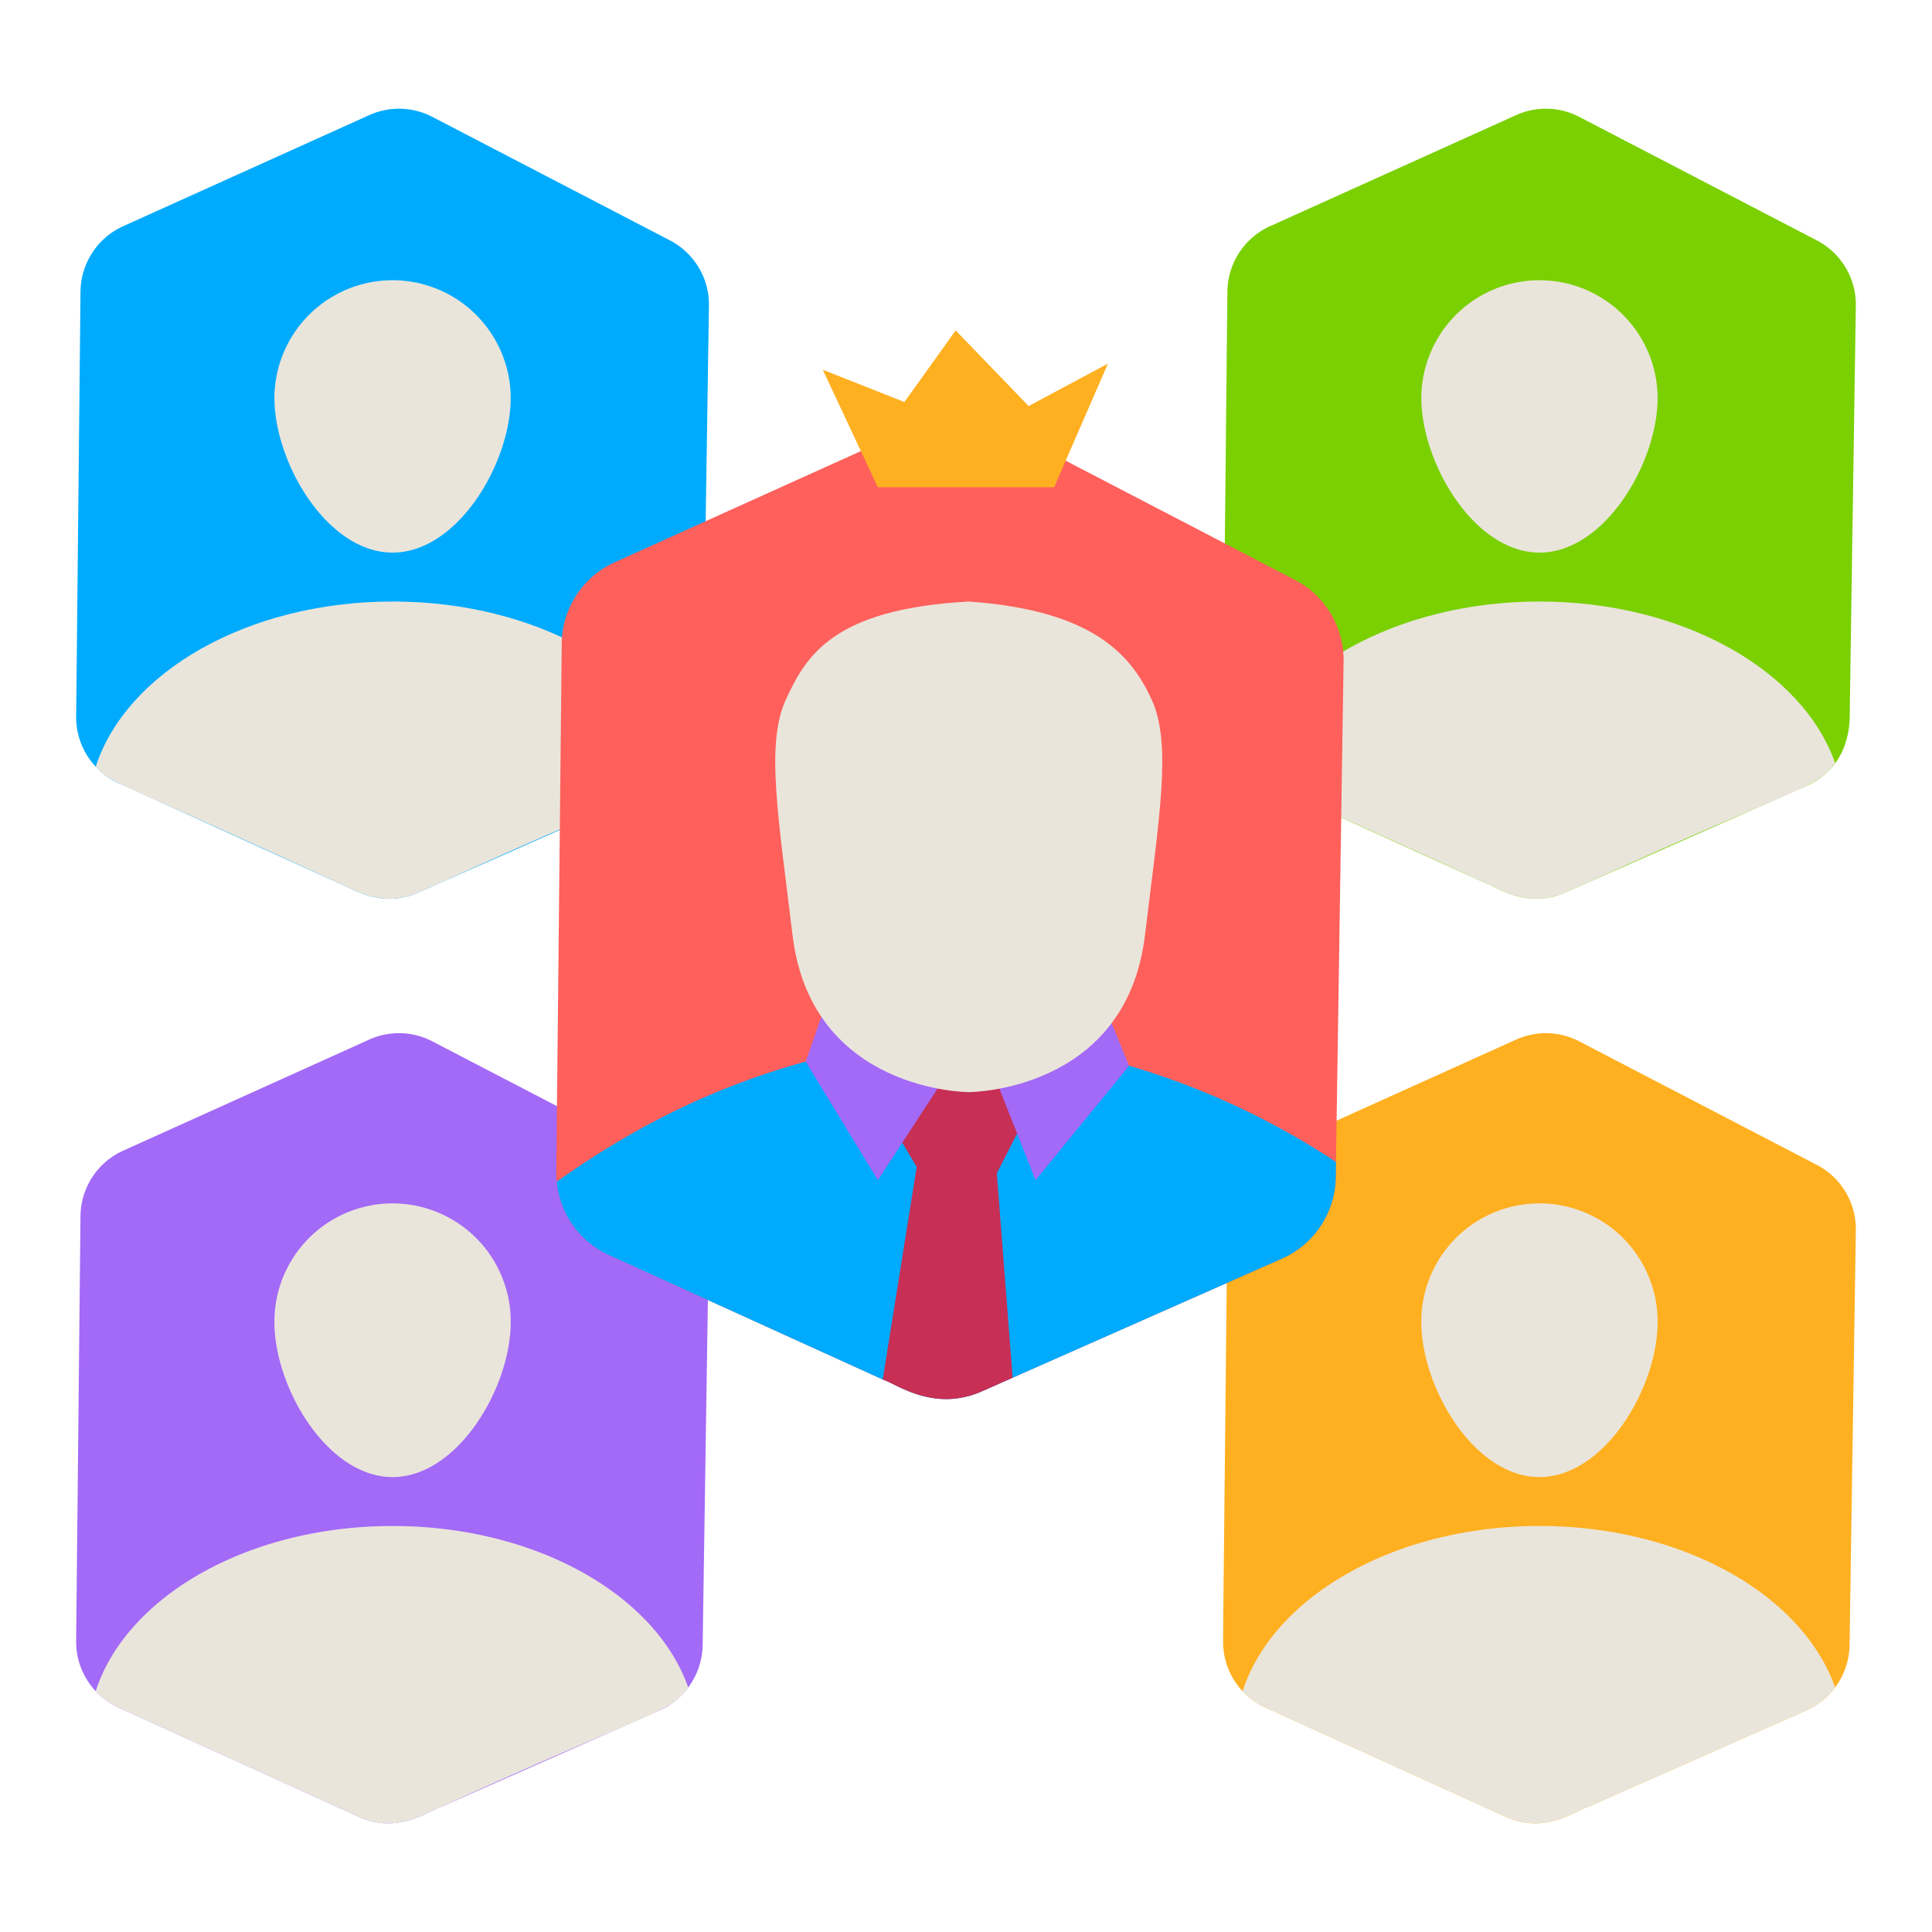<svg height="512" viewBox="0 0 512 512" width="512" xmlns="http://www.w3.org/2000/svg">
    <g id="Stickers">
        <path d="m488.011 296.118-62.94-32.725a33.349 33.349 0 0 0 -29.16-.795l-27.177 12.267.552-36.335 18.494 8.405c3.415 1.291 16.194 9.834 32.719 2.588l6.56-2.912 57.469-25.4c21.053-9.464 19.632-31.711 19.863-33.311l1.609-106.6a33.216 33.216 0 0 0 -17.989-30.18l-62.942-32.72a33.347 33.347 0 0 0 -29.158-.793l-65.179 29.42a33.587 33.587 0 0 0 -18.91 23.525l-36.461 19.5-23.714-24.584-17.047 23.81-32.828-12.978a33.205 33.205 0 0 0 -17.7-25.176l-62.942-32.724a33.347 33.347 0 0 0 -29.158-.8l-65.179 29.422a33.558 33.558 0 0 0 -19.641 30.092l-1.152 112.735a33.388 33.388 0 0 0 19.565 30.6l58.276 26.485c2.553.695 15.678 10.06 32.719 2.588l6.561-2.912 10.821-4.783-.288 28.076-12.522-6.511a33.349 33.349 0 0 0 -29.16-.795l-65.179 29.422a33.558 33.558 0 0 0 -19.641 30.091c-1.2 121.174-1.3 113.305-.971 116.259a33.348 33.348 0 0 0 19.384 27.078l58.276 26.485 5.381 2.453c16.243 7.387 29.189-1.017 33.9-2.777l57.468-25.4c21.056-9.466 19.636-31.731 19.863-33.31l1-66.5 33.284 15.132a38.082 38.082 0 0 0 31.173.167l44.775-19.8-.746 72.944a33.409 33.409 0 0 0 19.565 30.6l58.276 26.485c21.516 8.137 20.117 6.834 39.28-.324l57.468-25.4c21.056-9.466 19.635-31.731 19.863-33.31l1.609-106.592a33.21 33.21 0 0 0 -17.989-30.182z"
              fill="transparent"/>
        <path d="m187.876 81.064c-.027 1.741.242-16-1.666 109.937a19.276 19.276 0 0 1 -11.436 17.278l-57.386 25.36-6.582 2.921c-10.343 4.536-18.344-1.724-21.082-2.53l-58.29-26.492a19.2 19.2 0 0 1 -11.251-17.689l1.152-112.59a19.253 19.253 0 0 1 11.312-17.319l65.16-29.412a19.162 19.162 0 0 1 16.784.452l62.939 32.72a19.184 19.184 0 0 1 10.346 17.364z"
              fill="#00abfe"/>
        <path d="m182.384 202.19c-5.307 7.115-8.017 5.376-65 31.449l-6.582 2.921c-10.343 4.536-18.344-1.724-21.082-2.53-59.858-27.74-59.763-25.93-64.354-30.852 8.124-25.052 40.273-43.77 78.673-43.77 37.908 0 69.706 18.224 78.345 42.782z"
              fill="#eae5db"/>
        <path d="m135.346 105.4a31.311 31.311 0 0 0 -62.621 0c0 17.293 14.018 41.043 31.311 41.043s31.31-23.743 31.31-41.043z"
              fill="#eae5db"/>
        <path d="m491.814 81.064-1.6 106.626c-.156 1.175 1.5 14.745-11.5 20.589l-63.969 28.281c-10.343 4.536-18.344-1.724-21.082-2.53l-58.291-26.492a19.187 19.187 0 0 1 -11.25-17.689l1.151-112.59a19.255 19.255 0 0 1 11.313-17.319l65.16-29.412a19.162 19.162 0 0 1 16.784.452l62.939 32.72a19.182 19.182 0 0 1 10.345 17.364z"
              fill="#7ad001"/>
        <path d="m486.323 202.19c-5.308 7.115-8.017 5.376-65 31.449l-6.582 2.921c-10.343 4.536-18.344-1.724-21.082-2.53-59.859-27.74-59.759-25.93-64.354-30.852 8.124-25.052 40.272-43.77 78.673-43.77 37.908 0 69.706 18.224 78.345 42.782z"
              fill="#eae5db"/>
        <path d="m439.285 105.4a31.311 31.311 0 0 0 -62.621 0c0 17.293 14.018 41.043 31.31 41.043s31.311-23.743 31.311-41.043z"
              fill="#eae5db"/>
        <path d="m187.876 326.061c-.027 1.74.242-16-1.666 109.937a19.274 19.274 0 0 1 -11.436 17.277l-57.386 25.361c-3.618 1.065-11.758 7.628-22.3 2.838l-5.368-2.447-58.29-26.492a19.2 19.2 0 0 1 -11.251-17.689l1.152-112.591a19.251 19.251 0 0 1 11.312-17.318l65.16-29.413a19.165 19.165 0 0 1 16.784.453l62.943 32.723a19.182 19.182 0 0 1 10.346 17.361z"
              fill="#a369f7"/>
        <path d="m182.384 447.187c-5.307 7.114-8.017 5.375-65 31.449-3.618 1.065-11.758 7.628-22.3 2.838l-5.368-2.447-58.29-26.492a18.98 18.98 0 0 1 -6.068-4.361c8.124-25.052 40.273-43.769 78.673-43.769 37.916 0 69.714 18.223 78.353 42.782z"
              fill="#eae5db"/>
        <path d="m135.346 350.4a31.311 31.311 0 1 0 -62.621 0c0 17.292 14.018 41.042 31.311 41.042s31.31-23.75 31.31-41.042z"
              fill="#eae5db"/>
        <path d="m491.814 326.061c-.026 1.74.243-16-1.666 109.937a19.272 19.272 0 0 1 -11.435 17.277l-57.386 25.361c-3.618 1.065-11.758 7.628-22.3 2.838l-5.368-2.447-58.291-26.492a19.139 19.139 0 0 1 -11.148-15.653c-.2-1.686-.134 4.559 1.049-114.627a19.254 19.254 0 0 1 11.313-17.318l65.16-29.413a19.165 19.165 0 0 1 16.784.453l62.943 32.723a19.179 19.179 0 0 1 10.345 17.361z"
              fill="#ffb020"/>
        <path d="m486.323 447.187a19.45 19.45 0 0 1 -7.61 6.088l-57.386 25.361c-3.618 1.065-11.758 7.628-22.3 2.838l-5.368-2.447-58.291-26.492a18.976 18.976 0 0 1 -6.067-4.361c8.124-25.052 40.272-43.769 78.673-43.769 37.912 0 69.71 18.223 78.349 42.782z"
              fill="#eae5db"/>
        <path d="m439.285 350.4a31.311 31.311 0 1 0 -62.621 0c0 17.292 14.018 41.042 31.31 41.042s31.311-23.75 31.311-41.042z"
              fill="#eae5db"/>
        <path d="m356.063 175.267-2.015 132.665-.062 4.113a23.935 23.935 0 0 1 -14.233 21.494l-71.393 31.573-8.186 3.619c-12.828 5.655-22.847-2.143-26.245-3.146l-72.5-32.951a23.82 23.82 0 0 1 -13.883-19.478 20.809 20.809 0 0 1 -.124-2.53l1.44-140.09a23.929 23.929 0 0 1 14.066-21.536l81.059-36.612a23.922 23.922 0 0 1 20.877.576l78.324 40.725a23.875 23.875 0 0 1 12.875 21.578z"
              fill="#ff605b"/>
        <path d="m354.048 307.932-.062 4.113a23.935 23.935 0 0 1 -14.233 21.494l-71.393 31.573-8.186 3.619c-12.828 5.655-22.847-2.143-26.245-3.146l-72.5-32.951a23.82 23.82 0 0 1 -13.883-19.478c28.713-20.424 60.079-34 102.759-38.751a202.381 202.381 0 0 1 103.743 33.527z"
              fill="#00abfe"/>
        <path d="m264.165 310.935 4.195 54.177-8.186 3.619c-12.828 5.655-22.847-2.143-26.245-3.146l9.009-56.357-7.1-11.868 4.134-16.5h27.5l5.121 13.575z"
              fill="#c72f55"/>
        <path d="m221.648 258.144-8.139 23.194 19.136 31.423 19.101-29.325z" fill="#a369f7"/>
        <path d="m259.501 275.004 14.932 37.757 24.789-30.323-8.294-20.262z" fill="#a369f7"/>
        <path d="m305.207 185.415c-5.376-11.73-15.378-23.677-48.476-26-35.816 1.955-43.1 14.269-48.475 26s-2.026 30.869 1.784 62.465c5.01 41.544 46.691 41.544 46.691 41.544s41.682 0 46.692-41.544c3.81-31.596 7.16-50.735 1.784-62.465z"
              fill="#eae5db"/>
        <path d="m232.628 129.113h46.733l14.255-32.746-21.019 11.241-19.334-20.038-13.586 18.971-21.641-8.561z"
              fill="#ffb020"/>
    </g>
</svg>